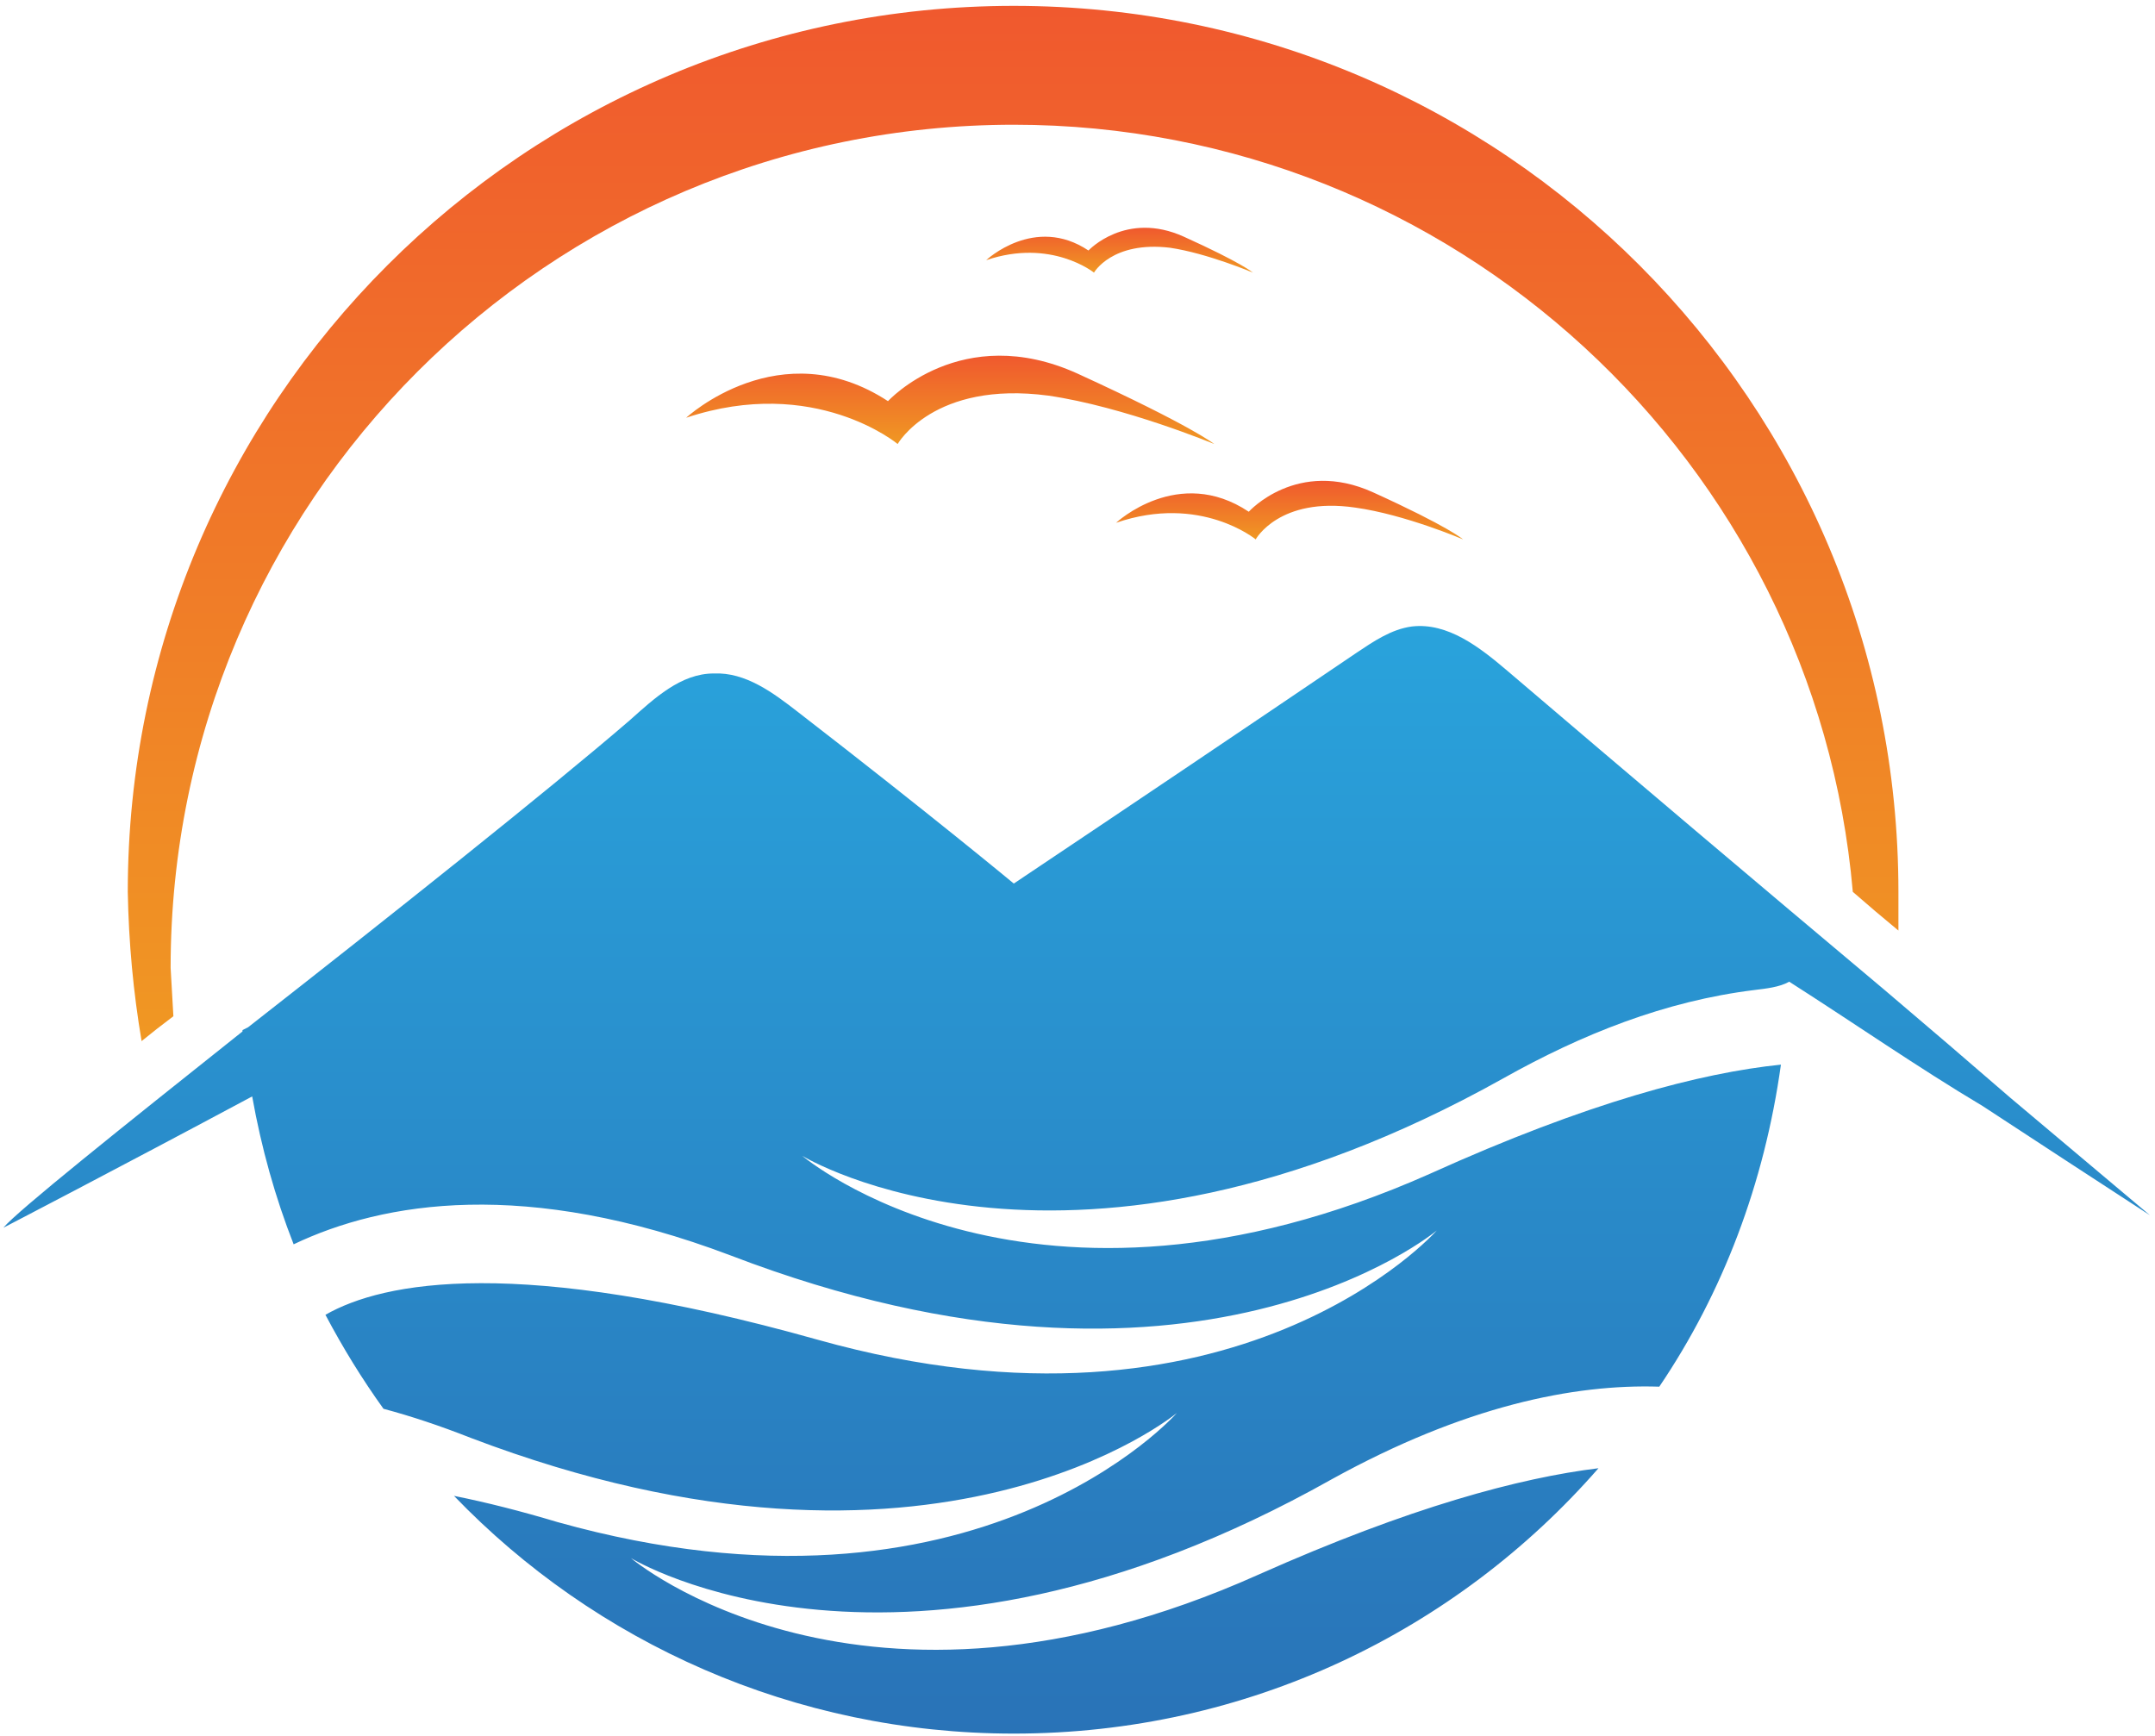 <svg width="257" height="207" viewBox="0 0 257 207" fill="none" xmlns="http://www.w3.org/2000/svg">
<path d="M20.678 121.199C20.568 119.221 20.458 117.298 20.348 115.429C20.348 59.877 65.35 14.876 120.902 14.876C173.322 14.876 216.511 55.097 220.961 106.363C222.72 107.902 224.533 109.44 226.401 110.979C226.401 109.44 226.401 107.902 226.401 106.363C226.401 48.009 179.256 0.699 120.902 0.699C62.548 0.699 15.238 48.009 15.238 106.363C15.348 112.407 15.898 118.342 16.887 124.166C18.096 123.177 19.359 122.188 20.678 121.199Z" fill="url(#paint0_linear_40_3474)"/>
<path d="M239.753 130.926C234.808 126.64 229.808 122.354 224.753 118.068C209.697 105.43 194.696 92.737 179.751 79.99C176.454 77.187 172.662 74.22 168.377 74.715C165.904 75.044 163.761 76.528 161.783 77.847C148.156 87.078 134.529 96.254 120.902 105.375C120.902 105.375 111.176 97.298 95.187 84.935C92.219 82.627 88.923 80.154 85.131 80.319C81.175 80.319 78.043 83.286 75.076 85.924C65.515 94.166 46.228 109.496 29.579 122.519C29.36 122.629 29.14 122.739 28.92 122.849C28.92 122.958 28.92 123.013 28.92 123.013C14.414 134.552 2.051 144.443 0.402 146.421C0.402 146.421 13.755 139.498 30.074 130.761C31.173 136.915 32.821 142.794 35.019 148.399C45.734 143.289 62.713 140.487 87.109 149.718C142.496 170.982 171.344 146.751 171.344 146.751C171.344 146.751 147.442 173.785 97.494 159.773C61.724 149.718 45.734 152.85 38.811 156.806C40.899 160.762 43.206 164.499 45.734 168.015C49.031 168.894 52.492 170.048 56.119 171.477C111.506 192.577 140.353 168.51 140.353 168.51C140.353 168.51 116.616 195.544 66.504 181.532C62.108 180.214 57.987 179.17 54.141 178.4C70.955 195.874 94.692 206.753 120.902 206.753C148.76 206.753 173.651 194.555 190.63 175.104C181.234 176.257 168.212 179.719 150.079 187.796C102.605 209.061 75.241 185.818 75.241 185.818C75.241 185.818 107.22 205.434 158.816 176.422C174.641 167.686 187.663 165.048 197.883 165.378C205.466 154.169 210.411 141.146 212.389 126.97C202.829 127.959 189.476 131.42 170.519 139.992C123.045 161.092 95.681 137.849 95.681 137.849C95.681 137.849 127.661 157.465 179.256 128.618C188.652 123.343 198.543 119.387 209.257 118.068C210.576 117.903 212.225 117.738 213.378 117.079C221.126 122.024 228.709 127.299 236.456 131.915C243.16 136.311 249.809 140.652 256.402 144.937C250.908 140.322 245.358 135.651 239.753 130.926Z" fill="url(#paint1_linear_40_3474)"/>
<path d="M81.832 49.821C81.832 49.821 93.041 39.436 105.899 47.843C105.899 47.843 114.636 38.282 128.482 44.546C142.164 50.81 144.802 52.953 144.802 52.953C144.802 52.953 134.087 48.502 125.021 47.183C111.339 45.37 107.053 52.953 107.053 52.953C107.053 52.953 97.162 44.711 81.832 49.821Z" fill="url(#paint2_linear_40_3474)"/>
<path d="M133.102 62.349C133.102 62.349 140.519 55.426 148.926 61.031C148.926 61.031 154.696 54.602 163.762 58.723C172.829 62.844 174.477 64.327 174.477 64.327C174.477 64.327 167.554 61.36 161.619 60.536C152.553 59.217 149.751 64.327 149.751 64.327C149.751 64.327 143.157 58.888 133.102 62.349Z" fill="url(#paint3_linear_40_3474)"/>
<path d="M117.609 31.03C117.609 31.03 123.379 25.59 129.808 29.876C129.808 29.876 134.258 25.096 141.182 28.228C148.105 31.36 149.424 32.514 149.424 32.514C149.424 32.514 143.984 30.206 139.533 29.547C132.61 28.723 130.467 32.514 130.467 32.514C130.467 32.514 125.357 28.393 117.609 31.03Z" fill="url(#paint4_linear_40_3474)"/>
<defs>
<linearGradient id="paint0_linear_40_3474" x1="84.817" y1="146.954" x2="84.817" y2="-0.87" gradientUnits="userSpaceOnUse">
<stop stop-color="#F0A321"/>
<stop offset="1" stop-color="#F0582E"/>
</linearGradient>
<linearGradient id="paint1_linear_40_3474" x1="162.566" y1="63.123" x2="162.566" y2="355.237" gradientUnits="userSpaceOnUse">
<stop stop-color="#29A7DF"/>
<stop offset="1" stop-color="#2A3D8E"/>
</linearGradient>
<linearGradient id="paint2_linear_40_3474" x1="112.437" y1="54.816" x2="112.437" y2="42.307" gradientUnits="userSpaceOnUse">
<stop stop-color="#F0A321"/>
<stop offset="1" stop-color="#F0582E"/>
</linearGradient>
<linearGradient id="paint3_linear_40_3474" x1="153.255" y1="65.521" x2="153.255" y2="57.274" gradientUnits="userSpaceOnUse">
<stop stop-color="#F0A321"/>
<stop offset="1" stop-color="#F0582E"/>
</linearGradient>
<linearGradient id="paint4_linear_40_3474" x1="133.113" y1="33.458" x2="133.113" y2="27.125" gradientUnits="userSpaceOnUse">
<stop stop-color="#F0A321"/>
<stop offset="1" stop-color="#F0582E"/>
</linearGradient>
</defs>
</svg>
